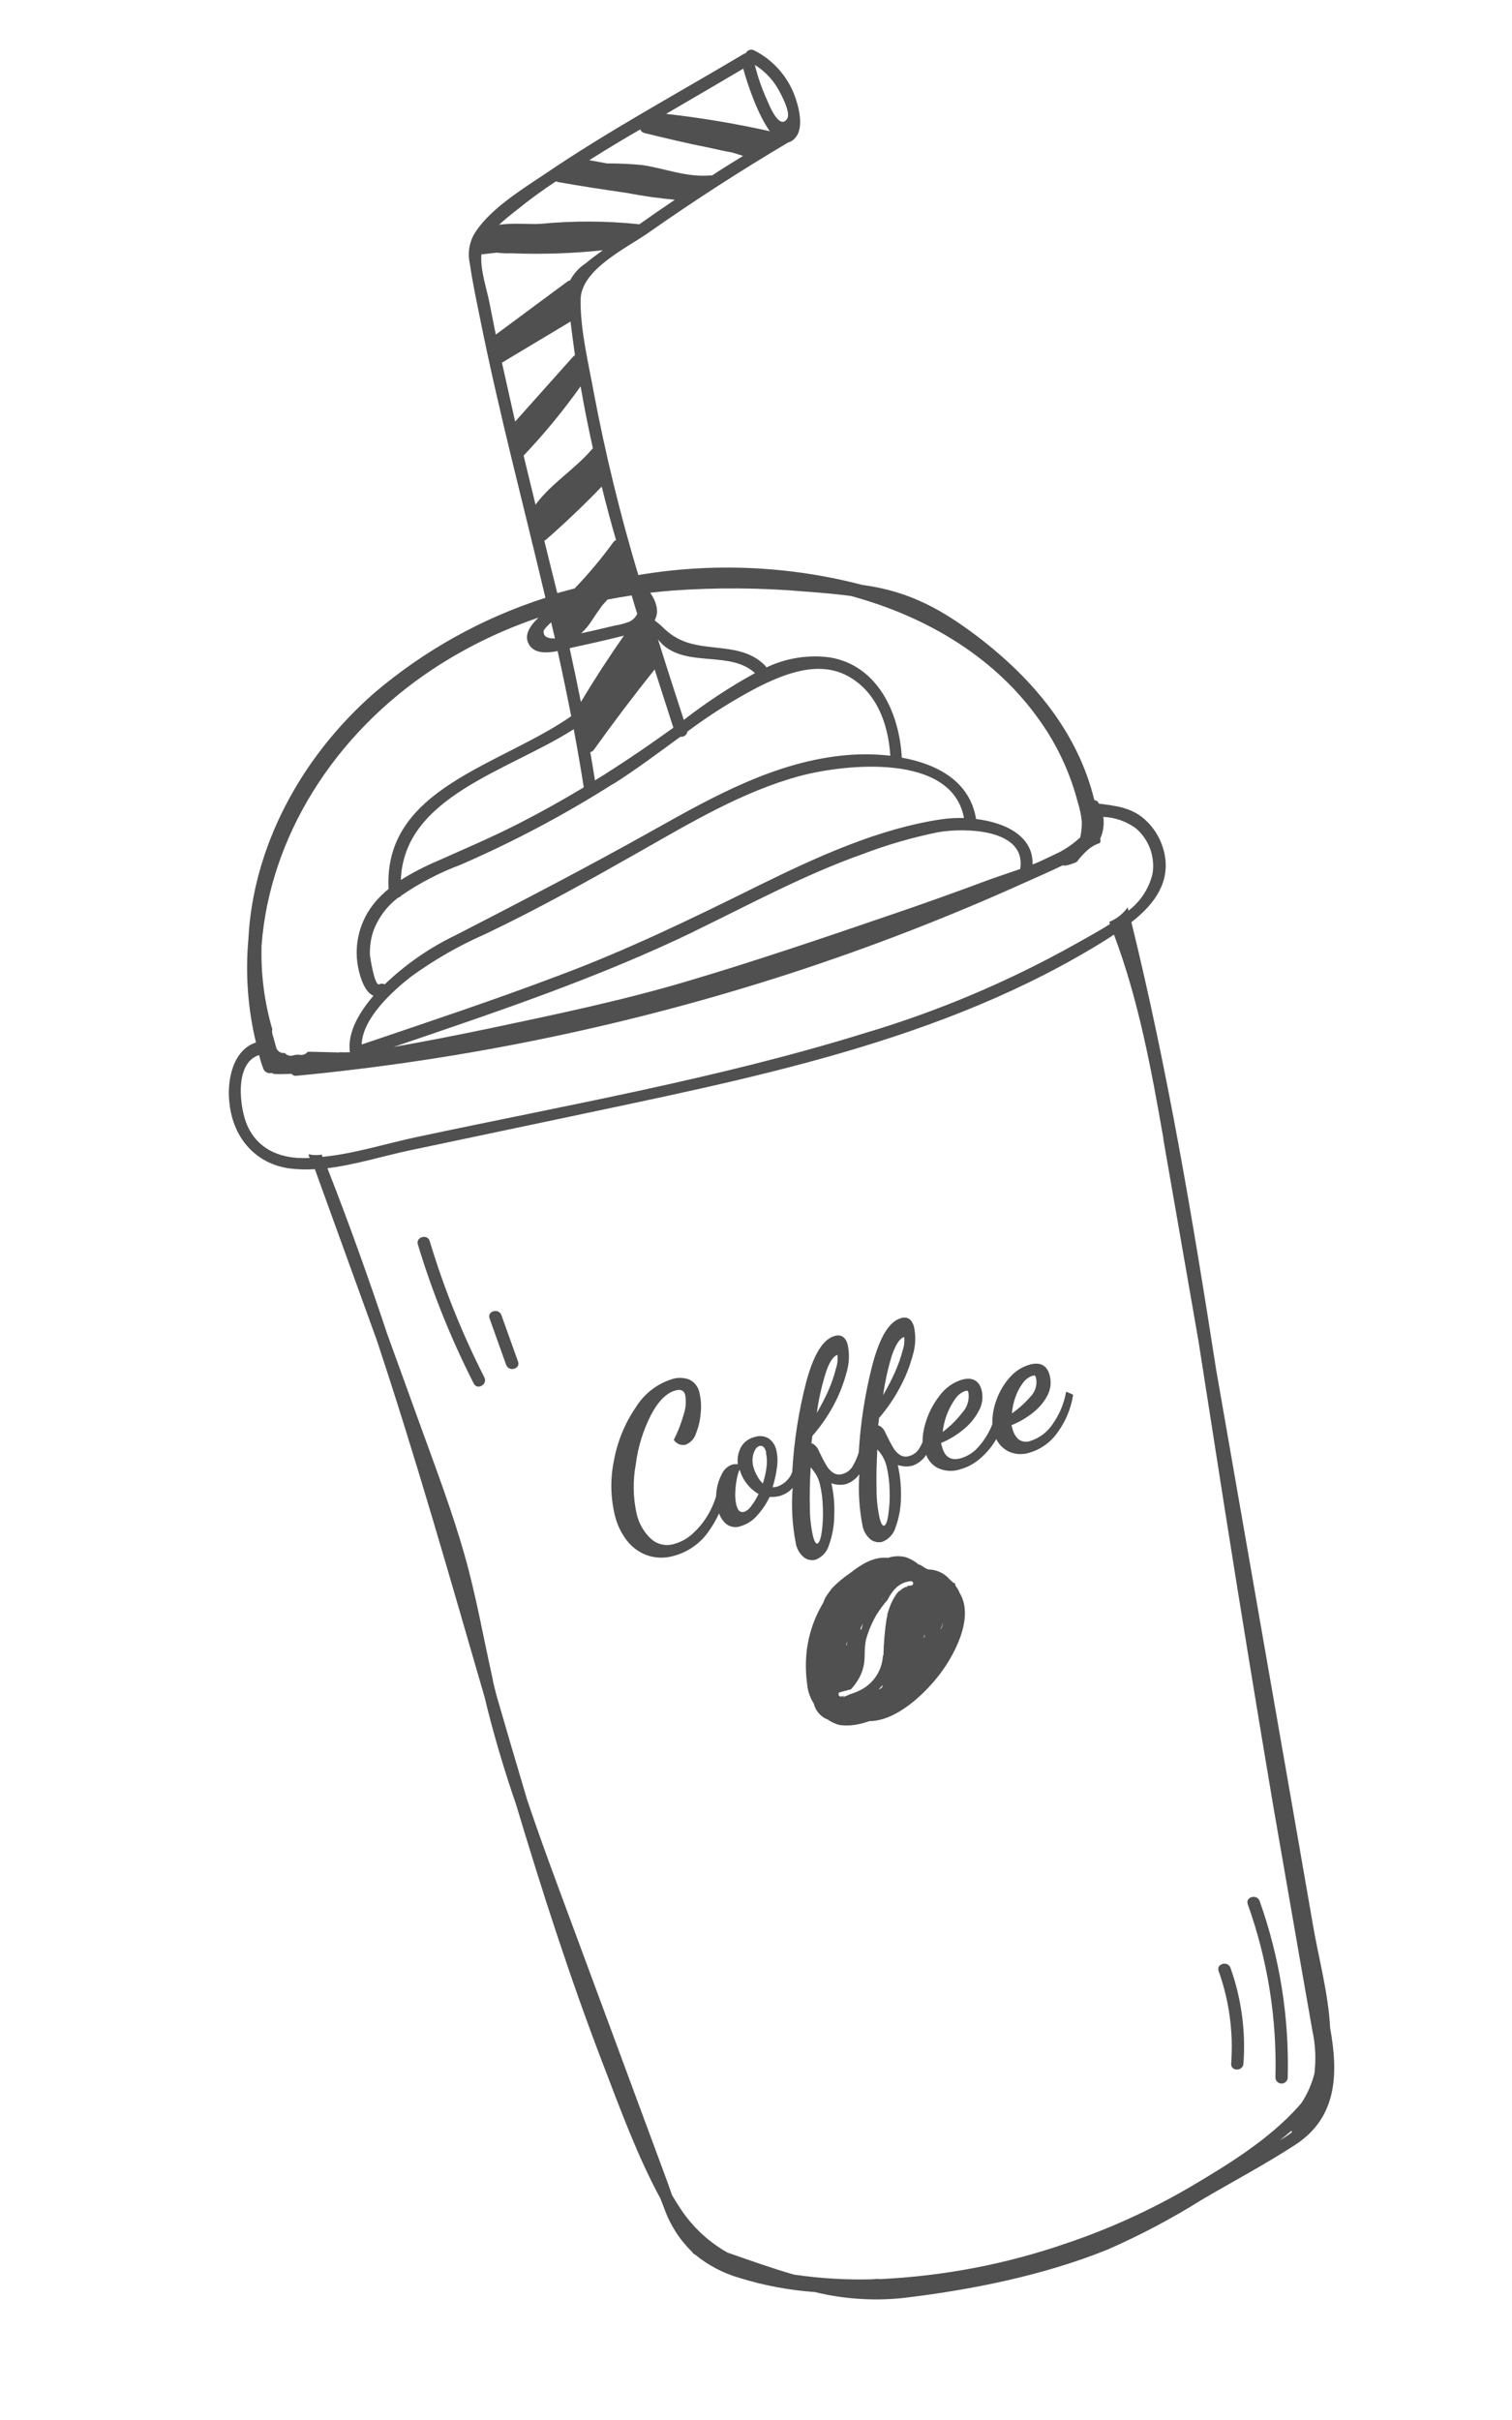 <svg width="50" height="80" viewBox="0 0 50 80" fill="none" xmlns="http://www.w3.org/2000/svg">
<path d="M31.605 52.435C31.598 52.409 31.591 52.385 31.584 52.358C31.579 52.347 31.57 52.337 31.559 52.331C31.548 52.325 31.535 52.322 31.523 52.322C31.49 52.289 31.453 52.256 31.415 52.223C31.327 52.118 31.217 52.033 31.092 51.974C30.967 51.915 30.832 51.884 30.694 51.883C30.657 51.868 30.622 51.851 30.587 51.831C30.531 51.791 30.472 51.755 30.411 51.722L30.391 51.727C30.265 51.62 30.119 51.536 29.962 51.48C29.786 51.433 29.601 51.434 29.425 51.482L29.372 51.496L29.301 51.496C28.846 51.471 28.445 51.742 28.098 52.013C27.888 52.155 27.694 52.318 27.517 52.5C27.453 52.579 27.39 52.669 27.332 52.753C27.287 52.825 27.251 52.903 27.225 52.983C26.91 53.504 26.718 54.089 26.665 54.695C26.638 55.024 26.647 55.355 26.692 55.681C26.713 55.906 26.787 56.122 26.909 56.313C26.938 56.434 26.995 56.545 27.077 56.639C27.159 56.732 27.263 56.804 27.379 56.848L27.419 56.875L27.449 56.895C27.549 56.955 27.658 56.999 27.771 57.027C27.948 57.05 28.127 57.045 28.303 57.015C28.454 56.988 28.602 56.949 28.745 56.897C29.625 56.898 30.533 56.031 31.013 55.428C31.546 54.762 32.237 53.475 31.734 52.659C31.705 52.578 31.661 52.502 31.605 52.435ZM31.117 52.234L31.133 52.23L31.117 52.234ZM31.19 53.637C31.176 53.714 31.151 53.789 31.114 53.859C31.114 53.859 31.111 53.845 31.109 53.841C31.142 53.775 31.169 53.707 31.19 53.637ZM30.572 54.039C30.572 54.061 30.573 54.083 30.576 54.105L30.548 54.15C30.554 54.103 30.563 54.066 30.57 54.028L30.572 54.039ZM27.998 54.407C27.994 54.391 27.99 54.374 27.985 54.358L28.025 54.236L28.022 54.225L27.998 54.407ZM28.455 53.825L28.542 53.671C28.516 53.742 28.496 53.816 28.475 53.89C28.468 53.861 28.461 53.837 28.452 53.813L28.455 53.825ZM29.193 52.845L29.155 52.89L29.169 52.861L29.193 52.845ZM29.052 55.857L29.191 55.701C29.183 55.725 29.177 55.75 29.17 55.776L29.143 55.806L29.052 55.857ZM29.198 54.721C29.187 54.959 29.114 55.19 28.986 55.391C28.857 55.592 28.678 55.755 28.466 55.864C28.351 55.925 28.23 55.973 28.105 56.009C28.026 56.05 27.943 56.082 27.858 56.106L27.923 56.055L27.814 56.084C27.805 56.086 27.796 56.086 27.787 56.084C27.777 56.082 27.769 56.078 27.761 56.072C27.749 56.062 27.739 56.048 27.732 56.033C27.721 55.993 27.728 55.949 27.781 55.941L27.867 55.918C27.933 55.901 28 55.883 28.066 55.865L28.123 55.85L28.143 55.844C28.176 55.807 28.206 55.768 28.236 55.73L28.273 55.684L28.34 55.588L28.381 55.52C28.484 55.35 28.551 55.161 28.578 54.965C28.601 54.793 28.59 54.627 28.602 54.458L28.619 54.309C28.627 54.269 28.63 54.228 28.642 54.187C28.722 53.906 28.836 53.637 28.982 53.385C29.092 53.209 29.216 53.042 29.351 52.886C29.389 52.807 29.434 52.733 29.485 52.662C29.521 52.611 29.561 52.562 29.605 52.516C29.691 52.426 29.796 52.356 29.913 52.313L30.024 52.283C30.055 52.277 30.086 52.274 30.118 52.272L30.131 52.269C30.151 52.271 30.168 52.28 30.181 52.296C30.193 52.311 30.199 52.33 30.197 52.35C30.195 52.369 30.185 52.387 30.17 52.399C30.155 52.411 30.135 52.417 30.116 52.415C30.081 52.416 30.047 52.421 30.013 52.428L29.988 52.468L29.975 52.472L29.995 52.45L29.957 52.46C29.882 52.489 29.813 52.533 29.755 52.59L29.733 52.596C29.704 52.623 29.677 52.654 29.653 52.686L29.639 52.704C29.54 52.847 29.462 53.002 29.407 53.167C29.401 53.182 29.396 53.198 29.391 53.214C29.381 53.245 29.37 53.276 29.362 53.307C29.353 53.337 29.346 53.356 29.341 53.381L29.346 53.399L29.319 53.508C29.257 53.914 29.222 54.324 29.214 54.735L29.198 54.721ZM29.78 52.249L29.792 52.232L29.807 52.228L29.78 52.249Z" fill="#505050"/>
<path d="M14.211 41.031C14.144 40.781 13.743 40.886 13.817 41.136C14.296 42.721 14.915 44.26 15.666 45.736C15.785 45.969 16.136 45.764 16.016 45.531C15.282 44.087 14.678 42.581 14.211 41.031Z" fill="#505050"/>
<path d="M16.189 43.584L16.737 45.117C16.824 45.362 17.218 45.258 17.131 45.012L16.582 43.478C16.494 43.234 16.102 43.337 16.189 43.584Z" fill="#505050"/>
<path d="M40.299 65.16C40.649 66.139 40.79 67.18 40.713 68.217C40.693 68.479 41.101 68.481 41.119 68.22C41.198 67.147 41.052 66.069 40.691 65.055C40.604 64.81 40.212 64.913 40.299 65.16Z" fill="#505050"/>
<path d="M41.262 62.951C41.92 64.791 42.23 66.737 42.177 68.69C42.181 68.741 42.204 68.788 42.241 68.823C42.278 68.858 42.327 68.877 42.378 68.878C42.429 68.878 42.479 68.859 42.517 68.825C42.554 68.791 42.578 68.743 42.583 68.693C42.637 66.703 42.322 64.721 41.656 62.846C41.569 62.601 41.175 62.704 41.262 62.951Z" fill="#505050"/>
<path d="M37.833 27.068C37.389 26.686 36.874 26.637 36.333 26.566L36.325 26.533C36.309 26.51 36.289 26.49 36.266 26.476C36.242 26.461 36.216 26.452 36.188 26.449C35.655 24.257 34.213 22.475 32.303 21.025C31.172 20.171 30.106 19.564 28.6 19.348L28.509 19.335C26.093 18.705 23.57 18.594 21.108 19.01C20.511 17.023 20.019 15.006 19.634 12.968C19.456 11.985 19.189 10.909 19.2 9.908C19.212 8.908 20.711 8.207 21.45 7.689C22.948 6.638 24.485 5.646 26.058 4.713C26.152 4.688 26.237 4.633 26.298 4.556C26.612 4.209 26.398 3.46 26.252 3.094C26.001 2.475 25.536 1.968 24.94 1.666C24.916 1.653 24.889 1.645 24.861 1.643C24.833 1.641 24.805 1.645 24.779 1.654C24.752 1.663 24.728 1.677 24.707 1.696C24.686 1.715 24.67 1.737 24.658 1.763C24.639 1.765 24.621 1.77 24.603 1.778C22.401 3.093 20.116 4.323 17.996 5.768C17.224 6.283 16.122 6.963 15.653 7.787C15.506 8.075 15.465 8.405 15.537 8.719C15.628 9.356 15.767 9.989 15.893 10.619C16.513 13.686 17.316 16.71 18.037 19.762C15.96 20.426 14.035 21.496 12.375 22.909C9.904 25.071 8.363 28.051 8.215 31.036C8.11 32.184 8.194 33.342 8.465 34.463C7.686 34.714 7.488 35.753 7.593 36.514C7.727 37.637 8.467 38.486 9.603 38.63C9.871 38.661 10.142 38.668 10.412 38.65L12.461 44.308C13.755 48.201 14.877 52.15 16.022 56.094C16.311 57.297 16.661 58.48 17.064 59.647C17.932 62.541 18.859 65.418 19.942 68.238C20.518 69.742 21.082 71.283 21.846 72.692L21.85 72.706C21.89 72.813 21.931 72.921 21.974 73.028C22.167 73.562 22.479 74.046 22.886 74.442C22.909 74.485 22.947 74.519 22.992 74.537C23.42 74.888 23.916 75.148 24.448 75.301C25.259 75.554 26.097 75.711 26.944 75.77C27.883 75.999 28.854 76.067 29.816 75.972C32.084 75.708 34.493 75.226 36.613 74.371C37.69 73.901 38.731 73.352 39.727 72.728C40.751 72.125 41.828 71.556 42.831 70.904C44.244 69.985 44.253 68.516 43.986 67.04C43.926 65.871 43.592 64.685 43.406 63.567C42.922 60.775 42.435 57.983 41.946 55.189L40.213 45.257C39.442 40.299 38.61 35.353 37.414 30.486C38.083 29.963 38.641 29.297 38.536 28.391C38.472 27.879 38.222 27.407 37.833 27.068ZM25.641 2.796C25.756 2.966 26.174 3.703 26.031 3.924C25.772 4.32 25.436 3.472 25.362 3.3C25.192 2.929 25.058 2.542 24.962 2.146C25.232 2.314 25.464 2.537 25.642 2.8L25.641 2.796ZM21.502 19.594C21.732 19.568 21.963 19.546 22.211 19.525C23.683 19.418 25.161 19.428 26.632 19.556C27.131 19.595 27.637 19.635 28.135 19.701C30.691 20.395 32.954 21.765 34.411 23.861C34.974 24.661 35.388 25.556 35.636 26.502C35.703 26.712 35.749 26.928 35.773 27.148C35.778 27.328 35.761 27.507 35.722 27.683C35.521 27.869 35.297 28.029 35.056 28.16C34.817 28.276 34.575 28.391 34.335 28.502L34.147 28.577C34.17 27.622 33.22 27.187 32.277 27.075C32.076 25.83 30.994 25.258 29.821 25.046C29.745 23.594 29.04 22.008 27.457 21.735C26.734 21.636 25.998 21.751 25.34 22.066C25.338 22.055 25.335 22.045 25.331 22.035C24.951 21.623 24.448 21.499 23.907 21.435C23.129 21.343 22.535 21.329 21.955 20.773C21.858 20.678 21.755 20.589 21.647 20.508C21.812 20.222 21.7 19.882 21.502 19.594ZM22.966 30.783C24.806 29.892 26.595 28.918 28.528 28.234C29.344 27.923 30.184 27.68 31.04 27.508C31.887 27.362 33.952 27.389 33.736 28.727C33.323 28.873 32.914 29.002 32.557 29.138C31.525 29.523 30.487 29.893 29.444 30.247C27.215 31.01 24.973 31.772 22.712 32.442C20.576 33.076 18.383 33.533 16.205 33.993C15.143 34.216 14.08 34.423 13.019 34.61C16.381 33.465 19.766 32.335 22.971 30.784L22.966 30.783ZM11.961 34.526C11.988 33.656 12.995 32.751 13.591 32.286C14.36 31.728 15.186 31.255 16.056 30.874C17.799 30.044 19.472 29.108 21.149 28.156C22.825 27.205 24.558 26.164 26.45 25.653C27.958 25.249 31.484 24.884 31.877 27.042C31.638 27.035 31.399 27.047 31.162 27.08C29.061 27.384 26.996 28.336 25.099 29.269C22.902 30.357 20.73 31.413 18.439 32.264C16.3 33.074 14.13 33.793 11.966 34.527L11.961 34.526ZM21.976 21.363C22.835 22.042 24.17 21.521 24.967 22.251C24.142 22.704 23.355 23.222 22.612 23.799C22.325 22.914 22.037 22.026 21.759 21.137C21.823 21.219 21.896 21.295 21.976 21.363ZM24.578 2.27C24.715 2.781 25.058 3.786 25.457 4.338C24.325 4.086 23.181 3.894 22.028 3.764C22.878 3.266 23.732 2.772 24.578 2.27ZM21.175 4.277C21.185 4.306 21.201 4.332 21.224 4.353C21.247 4.374 21.274 4.389 21.304 4.396C21.996 4.564 22.694 4.735 23.388 4.869C23.662 4.926 23.937 4.997 24.212 5.041L24.572 5.154C24.229 5.369 23.883 5.575 23.544 5.803C23.523 5.798 23.501 5.797 23.479 5.8C22.698 5.867 21.995 5.567 21.225 5.455C20.841 5.418 20.455 5.401 20.069 5.403C19.874 5.365 19.68 5.329 19.486 5.296C20.037 4.947 20.604 4.605 21.175 4.277ZM17.098 6.936C17.511 6.599 17.942 6.284 18.388 5.993C18.41 6.007 18.434 6.015 18.459 6.019C19.206 6.153 19.971 6.268 20.728 6.378C21.253 6.479 21.783 6.554 22.317 6.604C21.916 6.873 21.532 7.139 21.143 7.414C20.055 7.299 18.958 7.295 17.869 7.4C17.527 7.423 16.972 7.36 16.503 7.432C16.698 7.249 16.915 7.077 17.098 6.936ZM16.184 9.999C16.089 9.522 15.878 8.919 15.919 8.41L16.428 8.352C16.587 8.372 16.747 8.379 16.907 8.373C17.918 8.413 18.93 8.379 19.935 8.273C19.736 8.416 19.538 8.559 19.364 8.708C19.149 8.848 18.973 9.041 18.854 9.269C18.823 9.273 18.793 9.285 18.768 9.304L16.395 11.061C16.323 10.705 16.253 10.352 16.184 9.999ZM16.599 11.989L18.845 10.643L18.866 10.626C18.912 10.998 18.959 11.371 19.014 11.743C18.99 11.755 18.969 11.771 18.951 11.791C18.313 12.507 17.675 13.222 17.035 13.937C16.892 13.288 16.742 12.639 16.599 11.989ZM17.315 15.061C17.997 14.343 18.626 13.578 19.2 12.771C19.318 13.451 19.455 14.142 19.606 14.819L19.58 14.845C19.003 15.523 18.244 15.964 17.709 16.683C17.577 16.143 17.446 15.603 17.315 15.061ZM21.072 20.292C21.02 20.402 20.932 20.492 20.823 20.548C20.666 20.61 20.502 20.654 20.335 20.679C19.961 20.77 19.589 20.855 19.219 20.936C19.357 20.809 19.478 20.664 19.577 20.505C19.69 20.333 19.799 20.173 19.908 20.023L20.09 19.82C20.357 19.77 20.621 19.723 20.888 19.683C20.946 19.883 21.009 20.089 21.072 20.292ZM18 17.875C18.023 17.865 18.044 17.851 18.063 17.835C18.703 17.275 19.314 16.691 19.898 16.085C20.044 16.678 20.202 17.267 20.372 17.854C20.335 17.869 20.303 17.894 20.28 17.926C19.89 18.464 19.462 18.974 19.002 19.453C18.811 19.504 18.621 19.555 18.429 19.607C18.283 19.034 18.145 18.458 18 17.875ZM18.837 21.431L18.961 21.398C19.495 21.285 20.028 21.163 20.562 21.031L20.633 21.012C20.132 21.727 19.657 22.459 19.209 23.206C19.091 22.61 18.968 22.024 18.837 21.431ZM19.52 24.865C19.572 24.852 19.617 24.821 19.646 24.776C20.288 23.878 20.956 22.996 21.648 22.131C21.853 22.773 22.061 23.416 22.268 24.057C21.42 24.666 20.56 25.252 19.676 25.799C19.624 25.482 19.574 25.17 19.52 24.865ZM20.289 25.912C21.047 25.432 21.77 24.887 22.5 24.355C22.553 24.363 22.608 24.35 22.651 24.318C22.695 24.286 22.724 24.238 22.732 24.184C23.463 23.638 24.236 23.15 25.045 22.726C25.934 22.276 27.058 21.826 28.023 22.342C28.988 22.858 29.376 23.933 29.441 24.982C28.967 24.929 28.489 24.922 28.014 24.961C25.697 25.158 23.633 26.303 21.642 27.422C19.47 28.641 17.281 29.776 15.068 30.916C14.205 31.329 13.413 31.878 12.723 32.54C12.694 32.526 12.664 32.519 12.633 32.519C12.601 32.519 12.57 32.525 12.542 32.538C12.382 32.614 12.237 31.613 12.234 31.576C12.223 31.31 12.259 31.044 12.342 30.791C12.503 30.346 12.79 29.958 13.168 29.674L13.188 29.668C13.221 29.657 13.25 29.635 13.271 29.606C13.878 29.189 14.534 28.848 15.224 28.59C16.979 27.829 18.672 26.931 20.287 25.906L20.289 25.912ZM13.255 29.098C13.352 26.326 16.794 25.498 18.973 24.106C19.092 24.745 19.205 25.387 19.304 26.029C18.598 26.454 17.879 26.854 17.148 27.228C16.262 27.679 15.352 28.067 14.445 28.471C14.033 28.646 13.634 28.854 13.254 29.091L13.255 29.098ZM17.975 20.878C17.977 20.813 18.085 20.704 18.226 20.573L18.352 21.106C18.14 21.113 17.974 21.065 17.975 20.878ZM9.035 34.272C9.021 34.235 9.011 34.196 9.004 34.157C8.994 34.115 8.994 34.071 9.005 34.029C9.005 34.029 9 34.011 8.998 34.002C8.739 33.109 8.622 32.181 8.65 31.252C8.916 27.725 10.997 24.305 14.337 22.104C15.418 21.396 16.585 20.829 17.809 20.417C17.539 20.672 17.344 20.962 17.461 21.241C17.618 21.613 18.05 21.599 18.44 21.523C18.599 22.239 18.748 22.957 18.889 23.676C16.526 25.323 12.672 26.053 12.85 29.387C12.731 29.484 12.619 29.588 12.514 29.7C12.247 29.979 12.046 30.314 11.925 30.681C11.804 31.048 11.767 31.437 11.816 31.82C11.862 32.149 12.012 32.773 12.348 32.918C11.911 33.437 11.479 34.098 11.57 34.785C11.46 34.788 11.352 34.791 11.241 34.785L11.212 34.793L10.246 34.768L10.174 34.773C10.14 34.814 10.096 34.844 10.046 34.861C9.996 34.878 9.942 34.88 9.891 34.867C9.823 34.863 9.756 34.871 9.691 34.89C9.642 34.905 9.591 34.905 9.542 34.891C9.494 34.876 9.451 34.848 9.418 34.809C9.354 34.819 9.289 34.805 9.235 34.769C9.181 34.732 9.143 34.677 9.129 34.614L9.035 34.272ZM42.32 70.756C42.453 70.652 42.584 70.546 42.709 70.437C42.711 70.453 42.715 70.47 42.722 70.485C42.605 70.581 42.468 70.669 42.32 70.756ZM38.467 37.641C38.856 39.873 39.245 42.105 39.633 44.336C39.921 46.155 40.197 47.965 40.484 49.777C41.007 53.093 41.549 56.41 42.109 59.726C42.4 61.402 42.692 63.079 42.983 64.758C43.12 65.551 43.263 66.342 43.401 67.139C43.501 67.601 43.523 68.075 43.467 68.544C43.381 68.885 43.239 69.21 43.047 69.505C43.014 69.549 42.975 69.593 42.937 69.636C41.982 70.707 40.633 71.545 39.407 72.267C38.096 73.038 36.71 73.672 35.269 74.158C33.273 74.848 31.188 75.247 29.078 75.343C29.053 75.336 29.027 75.333 29 75.335L28.834 75.349C27.979 75.371 27.124 75.32 26.278 75.197L26.246 75.191C25.504 74.978 24.772 74.714 24.053 74.464C23.45 74.122 22.933 73.647 22.543 73.074C22.431 72.91 22.327 72.744 22.226 72.572C22.171 72.418 22.118 72.264 22.064 72.115L19 63.84C18.461 62.385 17.913 60.932 17.419 59.46C17.415 59.44 17.409 59.42 17.403 59.4C17.073 58.294 16.748 57.187 16.428 56.08C16.372 55.87 16.315 55.658 16.278 55.441C15.978 54.099 15.742 52.74 15.361 51.399C14.958 49.983 14.437 48.604 13.936 47.221C13.557 46.174 13.178 45.128 12.799 44.082C12.188 42.248 11.536 40.425 10.828 38.619C11.745 38.506 12.67 38.216 13.515 38.036L18.516 36.983C24.718 35.665 31.189 34.458 36.636 31.029L36.837 30.896C37.655 33.066 38.073 35.357 38.473 37.639L38.467 37.641ZM38.112 28.889C37.995 29.372 37.715 29.801 37.319 30.104C37.309 30.066 37.3 30.031 37.29 29.995C37.137 30.209 36.927 30.375 36.684 30.475C36.691 30.5 36.697 30.524 36.703 30.548C36.311 30.8 35.9 31.015 35.561 31.21C33.348 32.449 31.005 33.439 28.573 34.16C23.759 35.652 18.736 36.533 13.804 37.583C12.794 37.796 11.721 38.141 10.663 38.244L10.643 38.169C10.501 38.193 10.357 38.19 10.216 38.16L10.201 38.164C10.211 38.204 10.222 38.243 10.246 38.28C10.162 38.283 10.077 38.285 9.991 38.284C9.211 38.273 8.518 37.968 8.181 37.215C7.924 36.646 7.735 35.135 8.567 34.879C8.608 35.033 8.65 35.188 8.712 35.34C8.734 35.39 8.773 35.431 8.823 35.455C8.873 35.479 8.93 35.483 8.983 35.468C9.023 35.495 9.069 35.508 9.117 35.506C9.293 35.511 9.467 35.507 9.641 35.498C9.661 35.523 9.687 35.542 9.717 35.554C9.747 35.565 9.78 35.568 9.812 35.562C15.36 35.033 20.833 33.898 26.134 32.179C28.767 31.322 31.352 30.322 33.875 29.183C34.298 28.993 34.724 28.811 35.143 28.606C35.183 28.618 35.226 28.619 35.267 28.608C35.384 28.583 35.499 28.545 35.608 28.493C35.712 28.352 35.83 28.222 35.961 28.105C36.08 27.998 36.22 27.918 36.372 27.869C36.386 27.842 36.393 27.811 36.393 27.78C36.387 27.758 36.381 27.736 36.39 27.708C36.486 27.487 36.519 27.243 36.484 27.005C36.869 27.021 37.24 27.15 37.553 27.375C37.769 27.557 37.935 27.792 38.033 28.058C38.131 28.323 38.158 28.61 38.112 28.889Z" fill="#505050"/>
<path d="M35.484 46.128L35.476 46.099L35.257 46.006L35.246 46.054C35.176 46.421 35.028 46.768 34.813 47.073C34.641 47.337 34.383 47.534 34.083 47.631C34.018 47.658 33.946 47.667 33.876 47.658C33.806 47.65 33.739 47.624 33.682 47.582C33.583 47.49 33.513 47.37 33.483 47.237C33.469 47.197 33.458 47.156 33.449 47.114C33.704 47.012 33.943 46.873 34.157 46.702C34.362 46.544 34.53 46.343 34.648 46.112C34.749 45.909 34.771 45.675 34.709 45.456C34.624 45.138 34.4 45.018 34.059 45.109C33.805 45.181 33.577 45.324 33.402 45.522C33.205 45.741 33.053 45.995 32.954 46.273C32.856 46.531 32.809 46.806 32.815 47.082C32.712 47.348 32.563 47.594 32.375 47.809C32.218 48 32.008 48.139 31.771 48.208C31.446 48.295 31.244 48.171 31.154 47.833C31.139 47.791 31.127 47.747 31.119 47.703C31.379 47.595 31.622 47.45 31.84 47.272C32.059 47.101 32.238 46.886 32.367 46.641C32.486 46.431 32.519 46.183 32.46 45.95C32.376 45.636 32.152 45.518 31.816 45.608C31.512 45.7 31.247 45.891 31.063 46.149C30.843 46.431 30.683 46.753 30.589 47.098C30.535 47.285 30.507 47.48 30.507 47.675C30.477 47.747 30.441 47.817 30.399 47.884C30.325 48.006 30.207 48.096 30.068 48.133C30.018 48.15 29.964 48.156 29.912 48.15C29.859 48.144 29.808 48.127 29.763 48.099C29.665 48.034 29.584 47.945 29.528 47.842C29.459 47.726 29.369 47.55 29.261 47.324C29.236 47.271 29.201 47.224 29.158 47.185C29.124 47.154 29.084 47.132 29.041 47.12L29.07 46.875C29.329 46.575 29.555 46.248 29.742 45.898C29.935 45.549 30.084 45.177 30.187 44.791C30.277 44.491 30.291 44.172 30.226 43.866C30.142 43.552 29.951 43.532 29.805 43.571C29.412 43.676 29.101 44.179 28.852 45.108C28.607 46.059 28.455 47.032 28.398 48.012C28.349 48.175 28.28 48.331 28.193 48.477C28.12 48.601 28.001 48.69 27.862 48.727C27.812 48.744 27.759 48.749 27.706 48.743C27.654 48.737 27.604 48.72 27.559 48.692C27.46 48.627 27.38 48.539 27.324 48.435C27.255 48.319 27.163 48.144 27.057 47.916C27.031 47.864 26.995 47.817 26.951 47.779C26.919 47.747 26.879 47.724 26.834 47.713L26.864 47.468C27.127 47.168 27.357 46.839 27.549 46.488C27.741 46.139 27.889 45.767 27.992 45.381C28.084 45.081 28.098 44.763 28.033 44.456C27.949 44.142 27.756 44.122 27.61 44.161C27.217 44.267 26.906 44.769 26.657 45.699C26.407 46.67 26.253 47.664 26.198 48.666C26.162 48.764 26.106 48.855 26.032 48.93C25.937 49.033 25.817 49.108 25.683 49.15C25.64 49.161 25.594 49.167 25.548 49.167C25.615 48.955 25.663 48.739 25.692 48.519C25.723 48.325 25.715 48.126 25.671 47.935C25.638 47.782 25.55 47.648 25.425 47.555C25.355 47.513 25.277 47.486 25.196 47.477C25.115 47.469 25.033 47.478 24.956 47.505C24.856 47.527 24.763 47.571 24.682 47.634C24.601 47.696 24.535 47.776 24.489 47.867C24.408 48.035 24.376 48.222 24.397 48.407C24.335 48.398 24.272 48.401 24.212 48.416C24.134 48.443 24.062 48.486 24.002 48.544C23.941 48.601 23.894 48.67 23.862 48.746C23.765 48.933 23.706 49.136 23.688 49.345C23.683 49.387 23.68 49.43 23.678 49.474C23.626 49.642 23.558 49.805 23.477 49.961C23.341 50.22 23.164 50.455 22.952 50.656C22.774 50.834 22.555 50.963 22.314 51.034C22.179 51.079 22.035 51.088 21.897 51.059C21.758 51.03 21.63 50.964 21.525 50.868C21.29 50.647 21.125 50.361 21.054 50.047C20.933 49.504 20.924 48.943 21.026 48.397C21.099 47.834 21.267 47.287 21.525 46.78C21.766 46.32 22.039 46.045 22.339 45.965C22.518 45.917 22.619 45.965 22.66 46.116C22.698 46.34 22.678 46.569 22.601 46.783C22.524 47.057 22.421 47.323 22.293 47.577L22.28 47.602L22.3 47.622C22.341 47.678 22.398 47.721 22.463 47.746C22.528 47.771 22.599 47.776 22.667 47.761C22.749 47.73 22.823 47.681 22.883 47.616C22.943 47.552 22.988 47.475 23.013 47.391C23.102 47.172 23.156 46.94 23.172 46.703C23.196 46.482 23.182 46.258 23.13 46.042C23.112 45.947 23.072 45.859 23.014 45.783C22.955 45.706 22.879 45.645 22.793 45.604C22.609 45.537 22.409 45.532 22.223 45.591C21.722 45.748 21.295 46.081 21.021 46.529C20.663 47.054 20.419 47.648 20.304 48.273C20.174 48.891 20.188 49.53 20.345 50.142C20.419 50.424 20.548 50.689 20.726 50.921C20.897 51.145 21.128 51.315 21.392 51.413C21.683 51.514 21.999 51.52 22.294 51.43C22.757 51.304 23.16 51.019 23.434 50.624C23.567 50.437 23.683 50.238 23.779 50.029C23.824 50.16 23.901 50.278 24.003 50.37C24.072 50.426 24.153 50.463 24.24 50.477C24.327 50.491 24.416 50.482 24.499 50.45C24.71 50.387 24.898 50.264 25.041 50.096C25.207 49.914 25.345 49.708 25.449 49.485C25.562 49.491 25.676 49.481 25.786 49.454C25.951 49.406 26.098 49.313 26.212 49.186C26.164 49.795 26.198 50.409 26.314 51.009C26.346 51.203 26.449 51.378 26.604 51.498C26.657 51.533 26.717 51.557 26.78 51.568C26.843 51.579 26.908 51.577 26.97 51.561C27.078 51.52 27.174 51.454 27.252 51.368C27.329 51.282 27.386 51.179 27.416 51.067C27.53 50.748 27.588 50.412 27.588 50.073C27.602 49.724 27.57 49.375 27.494 49.034C27.648 49.09 27.816 49.1 27.975 49.062C28.155 49.003 28.31 48.887 28.418 48.732C28.378 49.296 28.412 49.863 28.519 50.418C28.55 50.612 28.654 50.787 28.809 50.907C28.862 50.942 28.922 50.965 28.985 50.976C29.048 50.987 29.112 50.985 29.174 50.971C29.282 50.929 29.379 50.863 29.456 50.777C29.534 50.691 29.59 50.588 29.62 50.477C29.735 50.158 29.794 49.821 29.794 49.482C29.803 49.127 29.767 48.773 29.687 48.428C29.841 48.484 30.009 48.493 30.169 48.455C30.358 48.39 30.519 48.264 30.627 48.095C30.696 48.278 30.828 48.43 31 48.524C31.233 48.637 31.502 48.655 31.748 48.574C32.011 48.502 32.253 48.366 32.453 48.179C32.649 48.006 32.815 47.801 32.945 47.574C33.03 47.745 33.167 47.886 33.337 47.976C33.555 48.081 33.806 48.099 34.037 48.025C34.418 47.914 34.749 47.676 34.975 47.35C35.239 46.988 35.413 46.57 35.484 46.128ZM34.147 45.479C34.197 45.465 34.213 45.461 34.222 45.478C34.231 45.494 34.246 45.497 34.262 45.557C34.283 45.667 34.278 45.78 34.245 45.887C34.213 45.994 34.155 46.091 34.076 46.171C33.895 46.38 33.69 46.565 33.463 46.724C33.477 46.553 33.511 46.384 33.566 46.222C33.624 46.042 33.711 45.873 33.823 45.722C33.903 45.607 34.018 45.521 34.151 45.478L34.147 45.479ZM31.585 46.248C31.665 46.125 31.784 46.031 31.923 45.982C31.979 45.967 31.993 45.975 31.995 45.977C31.998 45.979 32.014 45.993 32.025 46.033C32.044 46.156 32.034 46.281 31.997 46.399C31.959 46.517 31.895 46.625 31.809 46.714C31.626 46.95 31.412 47.159 31.173 47.337C31.217 46.942 31.361 46.565 31.59 46.24L31.585 46.248ZM29.227 50.435C29.185 50.446 29.134 50.36 29.092 50.203C29.021 49.886 28.986 49.563 28.987 49.238C28.977 48.845 28.986 48.402 29.012 47.916C29.078 47.986 29.136 48.063 29.185 48.145C29.243 48.243 29.287 48.35 29.315 48.461C29.378 48.719 29.412 48.983 29.417 49.249C29.429 49.525 29.416 49.802 29.375 50.075C29.335 50.368 29.268 50.429 29.233 50.438L29.227 50.435ZM29.884 44.201L29.898 44.198C29.898 44.198 29.898 44.198 29.901 44.211C29.916 44.355 29.899 44.5 29.852 44.637C29.783 44.896 29.693 45.15 29.581 45.394C29.468 45.643 29.342 45.885 29.204 46.121C29.265 45.682 29.36 45.25 29.488 44.827C29.615 44.453 29.751 44.242 29.89 44.205L29.884 44.201ZM27.021 51.026C26.979 51.037 26.929 50.951 26.887 50.794C26.816 50.478 26.78 50.154 26.781 49.83C26.77 49.437 26.779 48.993 26.808 48.507C26.872 48.578 26.929 48.655 26.98 48.736C27.039 48.834 27.082 48.941 27.11 49.052C27.172 49.31 27.206 49.575 27.21 49.84C27.223 50.116 27.21 50.393 27.171 50.666C27.128 50.959 27.062 51.02 27.026 51.029L27.021 51.026ZM27.68 44.792L27.691 44.789C27.691 44.789 27.691 44.789 27.694 44.802C27.71 44.946 27.694 45.091 27.647 45.227C27.583 45.486 27.496 45.739 27.387 45.982C27.276 46.231 27.15 46.474 27.011 46.708C27.071 46.27 27.166 45.837 27.297 45.414C27.411 45.044 27.553 44.831 27.685 44.795L27.68 44.792ZM24.849 49.778C24.793 49.867 24.711 49.937 24.613 49.977C24.532 49.998 24.416 50.001 24.352 49.76C24.317 49.613 24.305 49.461 24.316 49.31C24.323 49.139 24.346 48.969 24.384 48.803C24.401 48.727 24.427 48.652 24.46 48.581C24.555 48.921 24.779 49.211 25.084 49.388C25.02 49.526 24.941 49.657 24.849 49.778ZM25.327 48.022C25.365 48.184 25.371 48.352 25.346 48.517C25.322 48.696 25.282 48.871 25.226 49.042C25.159 48.979 25.102 48.905 25.058 48.824C24.996 48.722 24.947 48.613 24.914 48.498C24.885 48.394 24.877 48.286 24.89 48.179C24.9 48.087 24.93 47.999 24.977 47.919C24.99 47.892 25.009 47.868 25.032 47.848C25.054 47.828 25.081 47.813 25.11 47.803C25.164 47.793 25.272 47.764 25.34 48.019L25.327 48.022Z" fill="#505050"/>
</svg>
